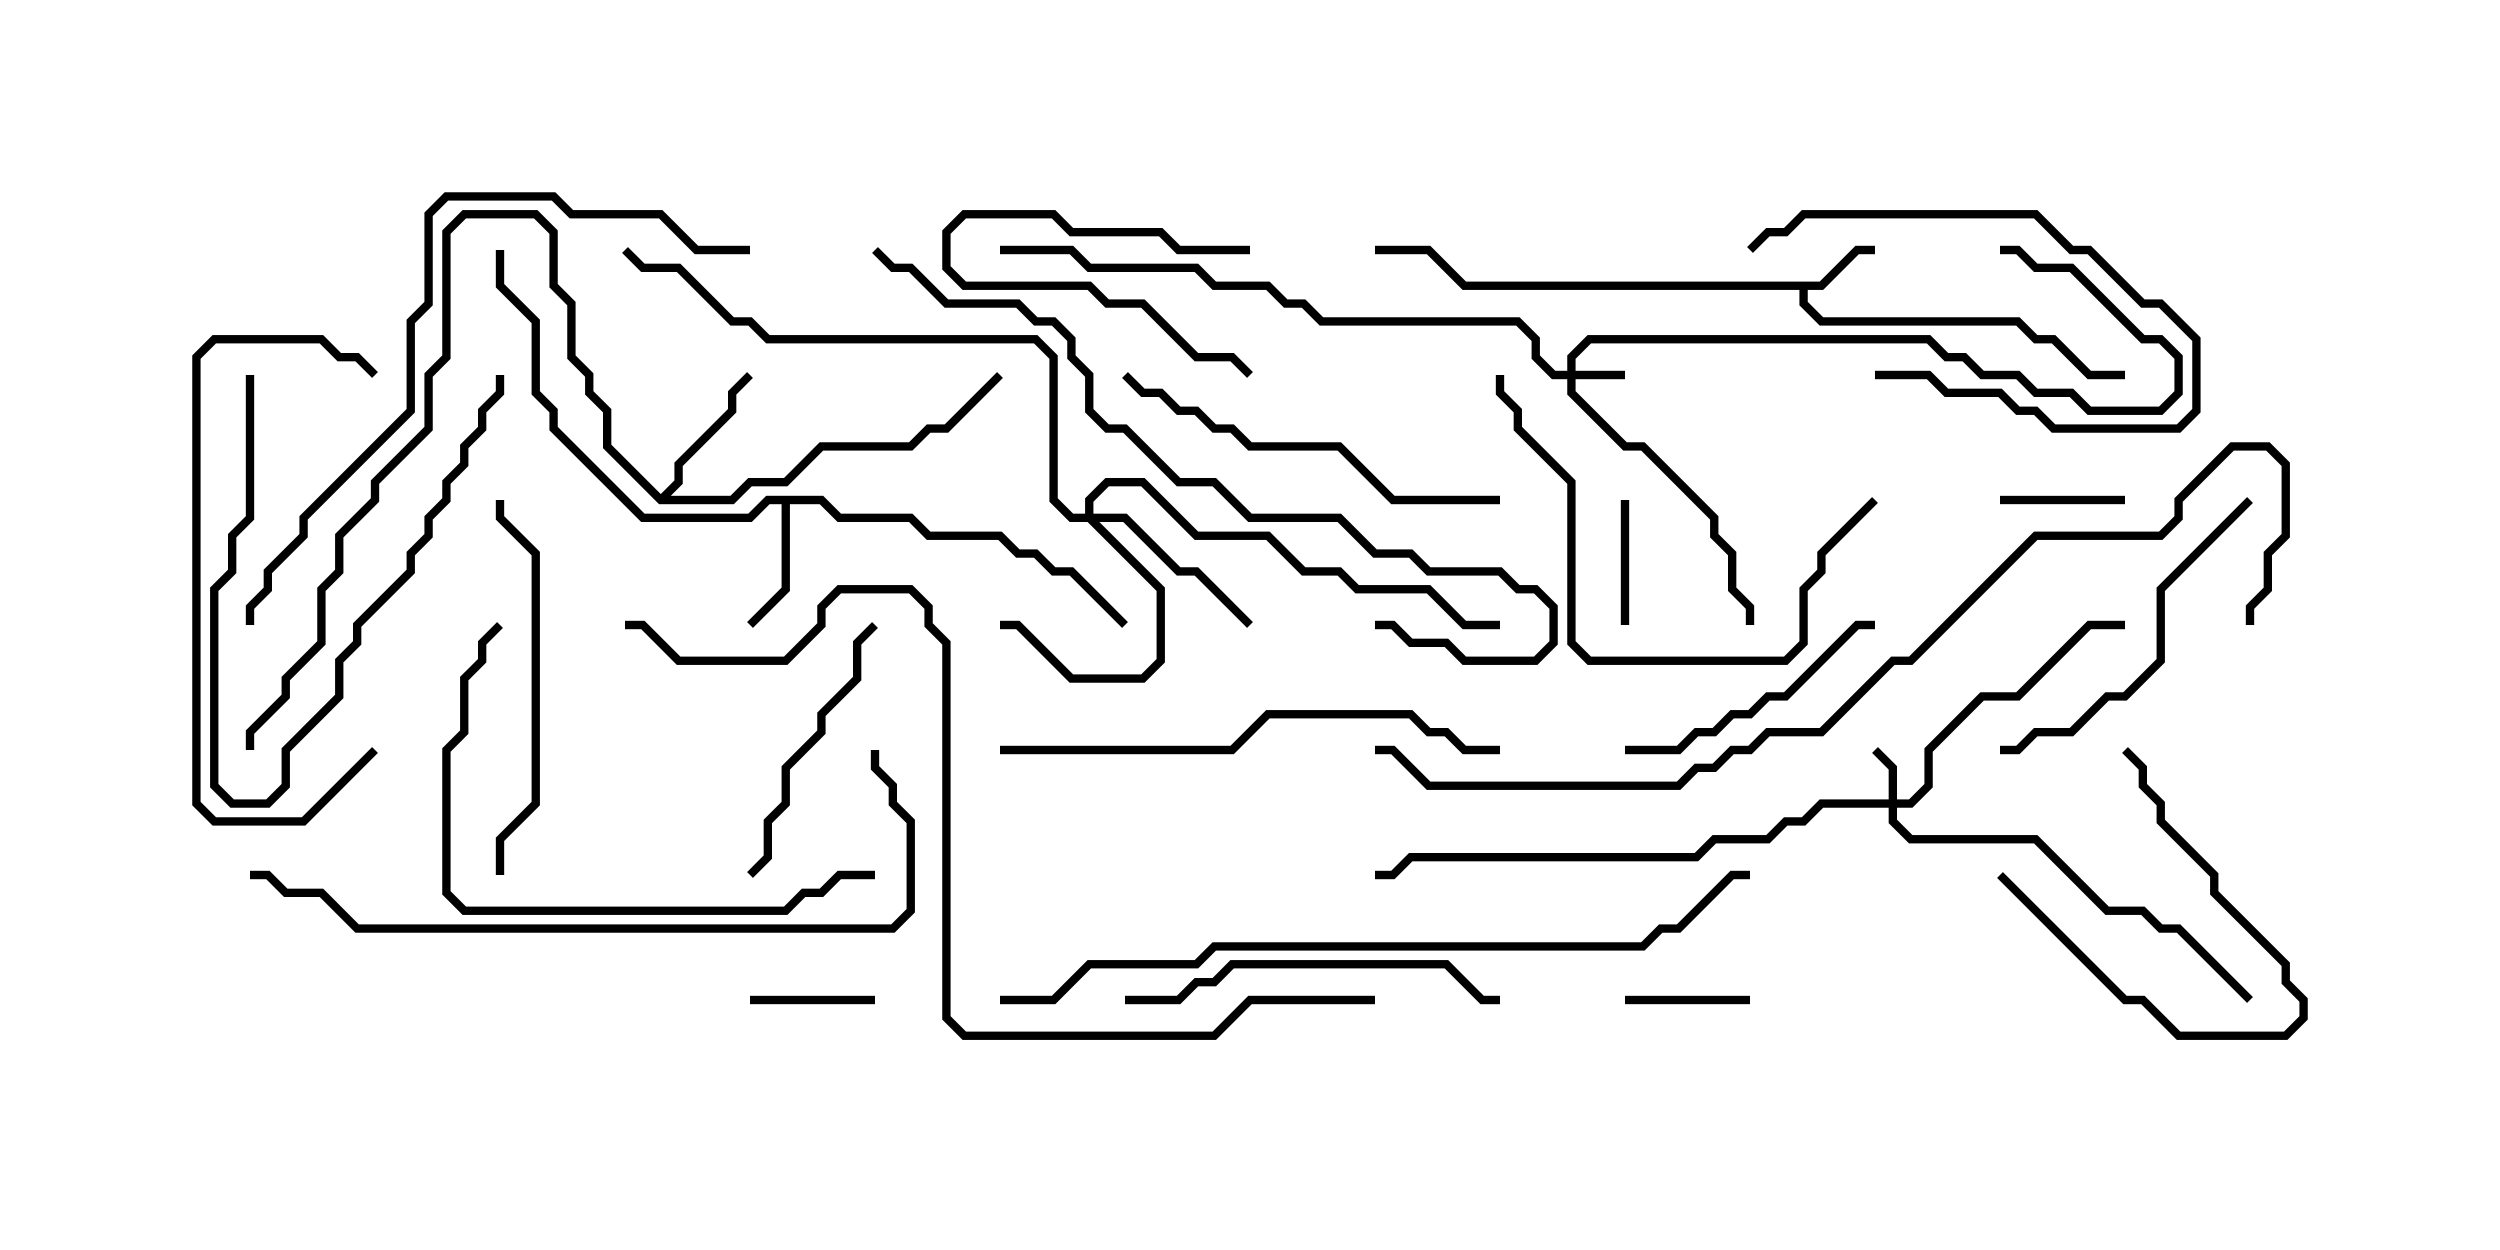 <svg version="1.1" width="30" height="15" xmlns="http://www.w3.org/2000/svg"><path d="M21.836,3.379L22.265,2.95L22.5,2.95L22.5,3.05L22.306,3.05L21.878,3.479L21.693,3.479L21.693,3.622L21.878,3.807L24.235,3.807L24.449,4.021L24.664,4.021L25.092,4.45L25.5,4.45L25.5,4.55L25.051,4.55L24.622,4.121L24.408,4.121L24.194,3.907L21.836,3.907L21.593,3.664L21.593,3.479L17.551,3.479L17.122,3.05L16.5,3.05L16.5,2.95L17.164,2.95L17.592,3.379z" stroke="none"/><path d="M9.878,5.95L10.092,6.164L10.949,6.164L11.164,6.379L12.021,6.379L12.235,6.593L12.449,6.593L12.664,6.807L12.878,6.807L13.535,7.465L13.465,7.535L12.836,6.907L12.622,6.907L12.408,6.693L12.194,6.693L11.979,6.479L11.122,6.479L10.908,6.264L10.051,6.264L9.836,6.05L9.479,6.05L9.479,7.092L9.035,7.535L8.965,7.465L9.379,7.051L9.379,6.05L9.235,6.05L9.021,6.264L7.694,6.264L6.593,5.164L6.593,4.949L6.379,4.735L6.379,3.878L5.95,3.449L5.95,3L6.05,3L6.05,3.408L6.479,3.836L6.479,4.694L6.693,4.908L6.693,5.122L7.735,6.164L8.979,6.164L9.194,5.95z" stroke="none"/><path d="M7.929,5.929L8.093,5.765L8.093,5.551L8.736,4.908L8.736,4.694L8.965,4.465L9.035,4.535L8.836,4.735L8.836,4.949L8.193,5.592L8.193,5.806L8.049,5.95L8.765,5.95L8.979,5.736L9.408,5.736L9.836,5.307L10.908,5.307L11.122,5.093L11.336,5.093L11.965,4.465L12.035,4.535L11.378,5.193L11.164,5.193L10.949,5.407L9.878,5.407L9.449,5.836L9.021,5.836L8.806,6.05L7.908,6.05L7.236,5.378L7.236,4.949L7.021,4.735L7.021,4.521L6.807,4.306L6.807,3.664L6.593,3.449L6.593,2.806L6.408,2.621L5.592,2.621L5.407,2.806L5.407,4.306L5.193,4.521L5.193,5.164L4.55,5.806L4.55,6.021L4.121,6.449L4.121,6.878L3.907,7.092L3.907,7.735L3.479,8.164L3.479,8.378L3.05,8.806L3.05,9L2.95,9L2.95,8.765L3.379,8.336L3.379,8.122L3.807,7.694L3.807,7.051L4.021,6.836L4.021,6.408L4.45,5.979L4.45,5.765L5.093,5.122L5.093,4.479L5.307,4.265L5.307,2.765L5.551,2.521L6.449,2.521L6.693,2.765L6.693,3.408L6.907,3.622L6.907,4.265L7.121,4.479L7.121,4.694L7.336,4.908L7.336,5.336z" stroke="none"/><path d="M18.807,4.45L18.807,4.265L19.051,4.021L23.164,4.021L23.378,4.236L23.592,4.236L23.806,4.45L24.235,4.45L24.449,4.664L24.878,4.664L25.092,4.879L25.908,4.879L26.093,4.694L26.093,4.306L25.908,4.121L25.694,4.121L24.836,3.264L24.408,3.264L24.194,3.05L24,3.05L24,2.95L24.235,2.95L24.449,3.164L24.878,3.164L25.735,4.021L25.949,4.021L26.193,4.265L26.193,4.735L25.949,4.979L25.051,4.979L24.836,4.764L24.408,4.764L24.194,4.55L23.765,4.55L23.551,4.336L23.336,4.336L23.122,4.121L19.092,4.121L18.907,4.306L18.907,4.45L19.5,4.45L19.5,4.55L18.907,4.55L18.907,4.694L19.521,5.307L19.735,5.307L20.621,6.194L20.621,6.408L20.836,6.622L20.836,7.051L21.05,7.265L21.05,7.5L20.95,7.5L20.95,7.306L20.736,7.092L20.736,6.664L20.521,6.449L20.521,6.235L19.694,5.407L19.479,5.407L18.807,4.735L18.807,4.55L18.622,4.55L18.379,4.306L18.379,4.092L18.194,3.907L15.836,3.907L15.622,3.693L15.408,3.693L15.194,3.479L14.551,3.479L14.336,3.264L13.051,3.264L12.836,3.05L12,3.05L12,2.95L12.878,2.95L13.092,3.164L14.378,3.164L14.592,3.379L15.235,3.379L15.449,3.593L15.664,3.593L15.878,3.807L18.235,3.807L18.479,4.051L18.479,4.265L18.664,4.45z" stroke="none"/><path d="M22.664,9.593L22.664,9.235L22.465,9.035L22.535,8.965L22.764,9.194L22.764,9.593L22.908,9.593L23.093,9.408L23.093,8.979L23.765,8.307L24.194,8.307L25.051,7.45L25.5,7.45L25.5,7.55L25.092,7.55L24.235,8.407L23.806,8.407L23.193,9.021L23.193,9.449L22.949,9.693L22.764,9.693L22.764,9.836L22.949,10.021L24.449,10.021L25.306,10.879L25.735,10.879L25.949,11.093L26.164,11.093L27.035,11.965L26.965,12.035L26.122,11.193L25.908,11.193L25.694,10.979L25.265,10.979L24.408,10.121L22.908,10.121L22.664,9.878L22.664,9.693L21.878,9.693L21.664,9.907L21.449,9.907L21.235,10.121L20.592,10.121L20.378,10.336L16.949,10.336L16.735,10.55L16.5,10.55L16.5,10.45L16.694,10.45L16.908,10.236L20.336,10.236L20.551,10.021L21.194,10.021L21.408,9.807L21.622,9.807L21.836,9.593z" stroke="none"/><path d="M13.021,6.164L13.021,5.979L13.265,5.736L13.735,5.736L14.378,6.379L15.235,6.379L15.664,6.807L16.092,6.807L16.306,7.021L17.164,7.021L17.592,7.45L18,7.45L18,7.55L17.551,7.55L17.122,7.121L16.265,7.121L16.051,6.907L15.622,6.907L15.194,6.479L14.336,6.479L13.694,5.836L13.306,5.836L13.121,6.021L13.121,6.164L13.521,6.164L14.164,6.807L14.378,6.807L15.035,7.465L14.965,7.535L14.336,6.907L14.122,6.907L13.479,6.264L13.192,6.264L13.979,7.051L13.979,7.949L13.735,8.193L12.836,8.193L12.194,7.55L12,7.55L12,7.45L12.235,7.45L12.878,8.093L13.694,8.093L13.879,7.908L13.879,7.092L13.051,6.264L12.836,6.264L12.593,6.021L12.593,4.306L12.408,4.121L9.194,4.121L8.979,3.907L8.765,3.907L8.122,3.264L7.694,3.264L7.465,3.035L7.535,2.965L7.735,3.164L8.164,3.164L8.806,3.807L9.021,3.807L9.235,4.021L12.449,4.021L12.693,4.265L12.693,5.979L12.878,6.164z" stroke="none"/><path d="M15,2.95L15,3.05L14.122,3.05L13.908,2.836L12.836,2.836L12.622,2.621L11.592,2.621L11.407,2.806L11.407,3.194L11.592,3.379L13.092,3.379L13.306,3.593L13.735,3.593L14.378,4.236L14.806,4.236L15.035,4.465L14.965,4.535L14.765,4.336L14.336,4.336L13.694,3.693L13.265,3.693L13.051,3.479L11.551,3.479L11.307,3.235L11.307,2.765L11.551,2.521L12.664,2.521L12.878,2.736L13.949,2.736L14.164,2.95z" stroke="none"/><path d="M25.5,5.95L25.5,6.05L24,6.05L24,5.95z" stroke="none"/><path d="M19.55,7.5L19.45,7.5L19.45,6L19.55,6z" stroke="none"/><path d="M9,12.05L9,11.95L10.5,11.95L10.5,12.05z" stroke="none"/><path d="M19.5,12.05L19.5,11.95L21,11.95L21,12.05z" stroke="none"/><path d="M22.5,4.55L22.5,4.45L23.164,4.45L23.378,4.664L24.021,4.664L24.235,4.879L24.449,4.879L24.664,5.093L26.122,5.093L26.307,4.908L26.307,4.092L25.908,3.693L25.694,3.693L25.051,3.05L24.836,3.05L24.408,2.621L21.664,2.621L21.449,2.836L21.235,2.836L21.035,3.035L20.965,2.965L21.194,2.736L21.408,2.736L21.622,2.521L24.449,2.521L24.878,2.95L25.092,2.95L25.735,3.593L25.949,3.593L26.407,4.051L26.407,4.949L26.164,5.193L24.622,5.193L24.408,4.979L24.194,4.979L23.979,4.764L23.336,4.764L23.122,4.55z" stroke="none"/><path d="M23.965,10.535L24.035,10.465L25.521,11.95L25.735,11.95L26.164,12.379L27.408,12.379L27.593,12.194L27.593,12.021L27.379,11.806L27.379,11.592L26.521,10.735L26.521,10.521L25.879,9.878L25.879,9.664L25.664,9.449L25.664,9.235L25.465,9.035L25.535,8.965L25.764,9.194L25.764,9.408L25.979,9.622L25.979,9.836L26.621,10.479L26.621,10.694L27.479,11.551L27.479,11.765L27.693,11.979L27.693,12.235L27.449,12.479L26.122,12.479L25.694,12.05L25.479,12.05z" stroke="none"/><path d="M2.95,4.5L3.05,4.5L3.05,6.235L2.836,6.449L2.836,6.878L2.621,7.092L2.621,9.408L2.806,9.593L3.194,9.593L3.379,9.408L3.379,8.979L4.021,8.336L4.021,7.908L4.236,7.694L4.236,7.479L4.879,6.836L4.879,6.622L5.093,6.408L5.093,6.194L5.307,5.979L5.307,5.765L5.521,5.551L5.521,5.336L5.736,5.122L5.736,4.908L5.95,4.694L5.95,4.5L6.05,4.5L6.05,4.735L5.836,4.949L5.836,5.164L5.621,5.378L5.621,5.592L5.407,5.806L5.407,6.021L5.193,6.235L5.193,6.449L4.979,6.664L4.979,6.878L4.336,7.521L4.336,7.735L4.121,7.949L4.121,8.378L3.479,9.021L3.479,9.449L3.235,9.693L2.765,9.693L2.521,9.449L2.521,7.051L2.736,6.836L2.736,6.408L2.95,6.194z" stroke="none"/><path d="M10.465,7.465L10.535,7.535L10.336,7.735L10.336,8.164L9.907,8.592L9.907,8.806L9.479,9.235L9.479,9.664L9.264,9.878L9.264,10.306L9.035,10.535L8.965,10.465L9.164,10.265L9.164,9.836L9.379,9.622L9.379,9.194L9.807,8.765L9.807,8.551L10.236,8.122L10.236,7.694z" stroke="none"/><path d="M19.5,9.05L19.5,8.95L20.122,8.95L20.336,8.736L20.551,8.736L20.765,8.521L20.979,8.521L21.194,8.307L21.408,8.307L22.265,7.45L22.5,7.45L22.5,7.55L22.306,7.55L21.449,8.407L21.235,8.407L21.021,8.621L20.806,8.621L20.592,8.836L20.378,8.836L20.164,9.05z" stroke="none"/><path d="M26.965,5.965L27.035,6.035L25.979,7.092L25.979,7.949L25.521,8.407L25.306,8.407L24.878,8.836L24.449,8.836L24.235,9.05L24,9.05L24,8.95L24.194,8.95L24.408,8.736L24.836,8.736L25.265,8.307L25.479,8.307L25.879,7.908L25.879,7.051z" stroke="none"/><path d="M4.465,8.965L4.535,9.035L3.664,9.907L2.551,9.907L2.307,9.664L2.307,4.265L2.551,4.021L3.878,4.021L4.092,4.236L4.306,4.236L4.535,4.465L4.465,4.535L4.265,4.336L4.051,4.336L3.836,4.121L2.592,4.121L2.407,4.306L2.407,9.622L2.592,9.807L3.622,9.807z" stroke="none"/><path d="M13.5,12.05L13.5,11.95L14.122,11.95L14.336,11.736L14.551,11.736L14.765,11.521L17.378,11.521L17.806,11.95L18,11.95L18,12.05L17.765,12.05L17.336,11.621L14.806,11.621L14.592,11.836L14.378,11.836L14.164,12.05z" stroke="none"/><path d="M6.05,10.5L5.95,10.5L5.95,10.051L6.379,9.622L6.379,6.664L5.95,6.235L5.95,6L6.05,6L6.05,6.194L6.479,6.622L6.479,9.664L6.05,10.092z" stroke="none"/><path d="M18,5.95L18,6.05L16.694,6.05L16.051,5.407L14.979,5.407L14.765,5.193L14.551,5.193L14.336,4.979L14.122,4.979L13.908,4.764L13.694,4.764L13.465,4.535L13.535,4.465L13.735,4.664L13.949,4.664L14.164,4.879L14.378,4.879L14.592,5.093L14.806,5.093L15.021,5.307L16.092,5.307L16.735,5.95z" stroke="none"/><path d="M22.465,5.965L22.535,6.035L21.907,6.664L21.907,6.878L21.693,7.092L21.693,7.735L21.449,7.979L19.051,7.979L18.807,7.735L18.807,5.806L18.164,5.164L18.164,4.949L17.95,4.735L17.95,4.5L18.05,4.5L18.05,4.694L18.264,4.908L18.264,5.122L18.907,5.765L18.907,7.694L19.092,7.879L21.408,7.879L21.593,7.694L21.593,7.051L21.807,6.836L21.807,6.622z" stroke="none"/><path d="M10.5,10.45L10.5,10.55L10.092,10.55L9.878,10.764L9.664,10.764L9.449,10.979L5.551,10.979L5.307,10.735L5.307,8.979L5.521,8.765L5.521,8.122L5.736,7.908L5.736,7.694L5.965,7.465L6.035,7.535L5.836,7.735L5.836,7.949L5.621,8.164L5.621,8.806L5.407,9.021L5.407,10.694L5.592,10.879L9.408,10.879L9.622,10.664L9.836,10.664L10.051,10.45z" stroke="none"/><path d="M12,9.05L12,8.95L14.765,8.95L15.194,8.521L16.949,8.521L17.164,8.736L17.378,8.736L17.592,8.95L18,8.95L18,9.05L17.551,9.05L17.336,8.836L17.122,8.836L16.908,8.621L15.235,8.621L14.806,9.05z" stroke="none"/><path d="M9,2.95L9,3.05L8.336,3.05L7.908,2.621L6.836,2.621L6.622,2.407L5.378,2.407L5.193,2.592L5.193,3.664L4.979,3.878L4.979,4.949L3.693,6.235L3.693,6.449L3.264,6.878L3.264,7.092L3.05,7.306L3.05,7.5L2.95,7.5L2.95,7.265L3.164,7.051L3.164,6.836L3.593,6.408L3.593,6.194L4.879,4.908L4.879,3.836L5.093,3.622L5.093,2.551L5.336,2.307L6.664,2.307L6.878,2.521L7.949,2.521L8.378,2.95z" stroke="none"/><path d="M16.5,7.55L16.5,7.45L16.735,7.45L16.949,7.664L17.378,7.664L17.592,7.879L18.408,7.879L18.593,7.694L18.593,7.306L18.408,7.121L18.194,7.121L17.979,6.907L17.122,6.907L16.908,6.693L16.479,6.693L16.051,6.264L14.979,6.264L14.551,5.836L14.122,5.836L13.479,5.193L13.265,5.193L13.021,4.949L13.021,4.521L12.807,4.306L12.807,4.092L12.622,3.907L12.408,3.907L12.194,3.693L11.336,3.693L10.908,3.264L10.694,3.264L10.465,3.035L10.535,2.965L10.735,3.164L10.949,3.164L11.378,3.593L12.235,3.593L12.449,3.807L12.664,3.807L12.907,4.051L12.907,4.265L13.121,4.479L13.121,4.908L13.306,5.093L13.521,5.093L14.164,5.736L14.592,5.736L15.021,6.164L16.092,6.164L16.521,6.593L16.949,6.593L17.164,6.807L18.021,6.807L18.235,7.021L18.449,7.021L18.693,7.265L18.693,7.735L18.449,7.979L17.551,7.979L17.336,7.764L16.908,7.764L16.694,7.55z" stroke="none"/><path d="M3,10.55L3,10.45L3.235,10.45L3.449,10.664L3.878,10.664L4.306,11.093L10.694,11.093L10.879,10.908L10.879,9.878L10.664,9.664L10.664,9.449L10.45,9.235L10.45,9L10.55,9L10.55,9.194L10.764,9.408L10.764,9.622L10.979,9.836L10.979,10.949L10.735,11.193L4.265,11.193L3.836,10.764L3.408,10.764L3.194,10.55z" stroke="none"/><path d="M12,12.05L12,11.95L12.622,11.95L13.051,11.521L14.336,11.521L14.551,11.307L19.694,11.307L19.908,11.093L20.122,11.093L20.765,10.45L21,10.45L21,10.55L20.806,10.55L20.164,11.193L19.949,11.193L19.735,11.407L14.592,11.407L14.378,11.621L13.092,11.621L12.664,12.05z" stroke="none"/><path d="M16.5,11.95L16.5,12.05L15.021,12.05L14.592,12.479L11.551,12.479L11.307,12.235L11.307,7.735L11.093,7.521L11.093,7.306L10.908,7.121L10.092,7.121L9.907,7.306L9.907,7.521L9.449,7.979L8.122,7.979L7.694,7.55L7.5,7.55L7.5,7.45L7.735,7.45L8.164,7.879L9.408,7.879L9.807,7.479L9.807,7.265L10.051,7.021L10.949,7.021L11.193,7.265L11.193,7.479L11.407,7.694L11.407,12.194L11.592,12.379L14.551,12.379L14.979,11.95z" stroke="none"/><path d="M27.05,7.5L26.95,7.5L26.95,7.265L27.164,7.051L27.164,6.622L27.379,6.408L27.379,5.592L27.194,5.407L26.806,5.407L26.193,6.021L26.193,6.235L25.949,6.479L24.449,6.479L22.949,7.979L22.735,7.979L21.878,8.836L21.235,8.836L21.021,9.05L20.806,9.05L20.592,9.264L20.378,9.264L20.164,9.479L17.122,9.479L16.694,9.05L16.5,9.05L16.5,8.95L16.735,8.95L17.164,9.379L20.122,9.379L20.336,9.164L20.551,9.164L20.765,8.95L20.979,8.95L21.194,8.736L21.836,8.736L22.694,7.879L22.908,7.879L24.408,6.379L25.908,6.379L26.093,6.194L26.093,5.979L26.765,5.307L27.235,5.307L27.479,5.551L27.479,6.449L27.264,6.664L27.264,7.092L27.05,7.306z" stroke="none"/></svg>